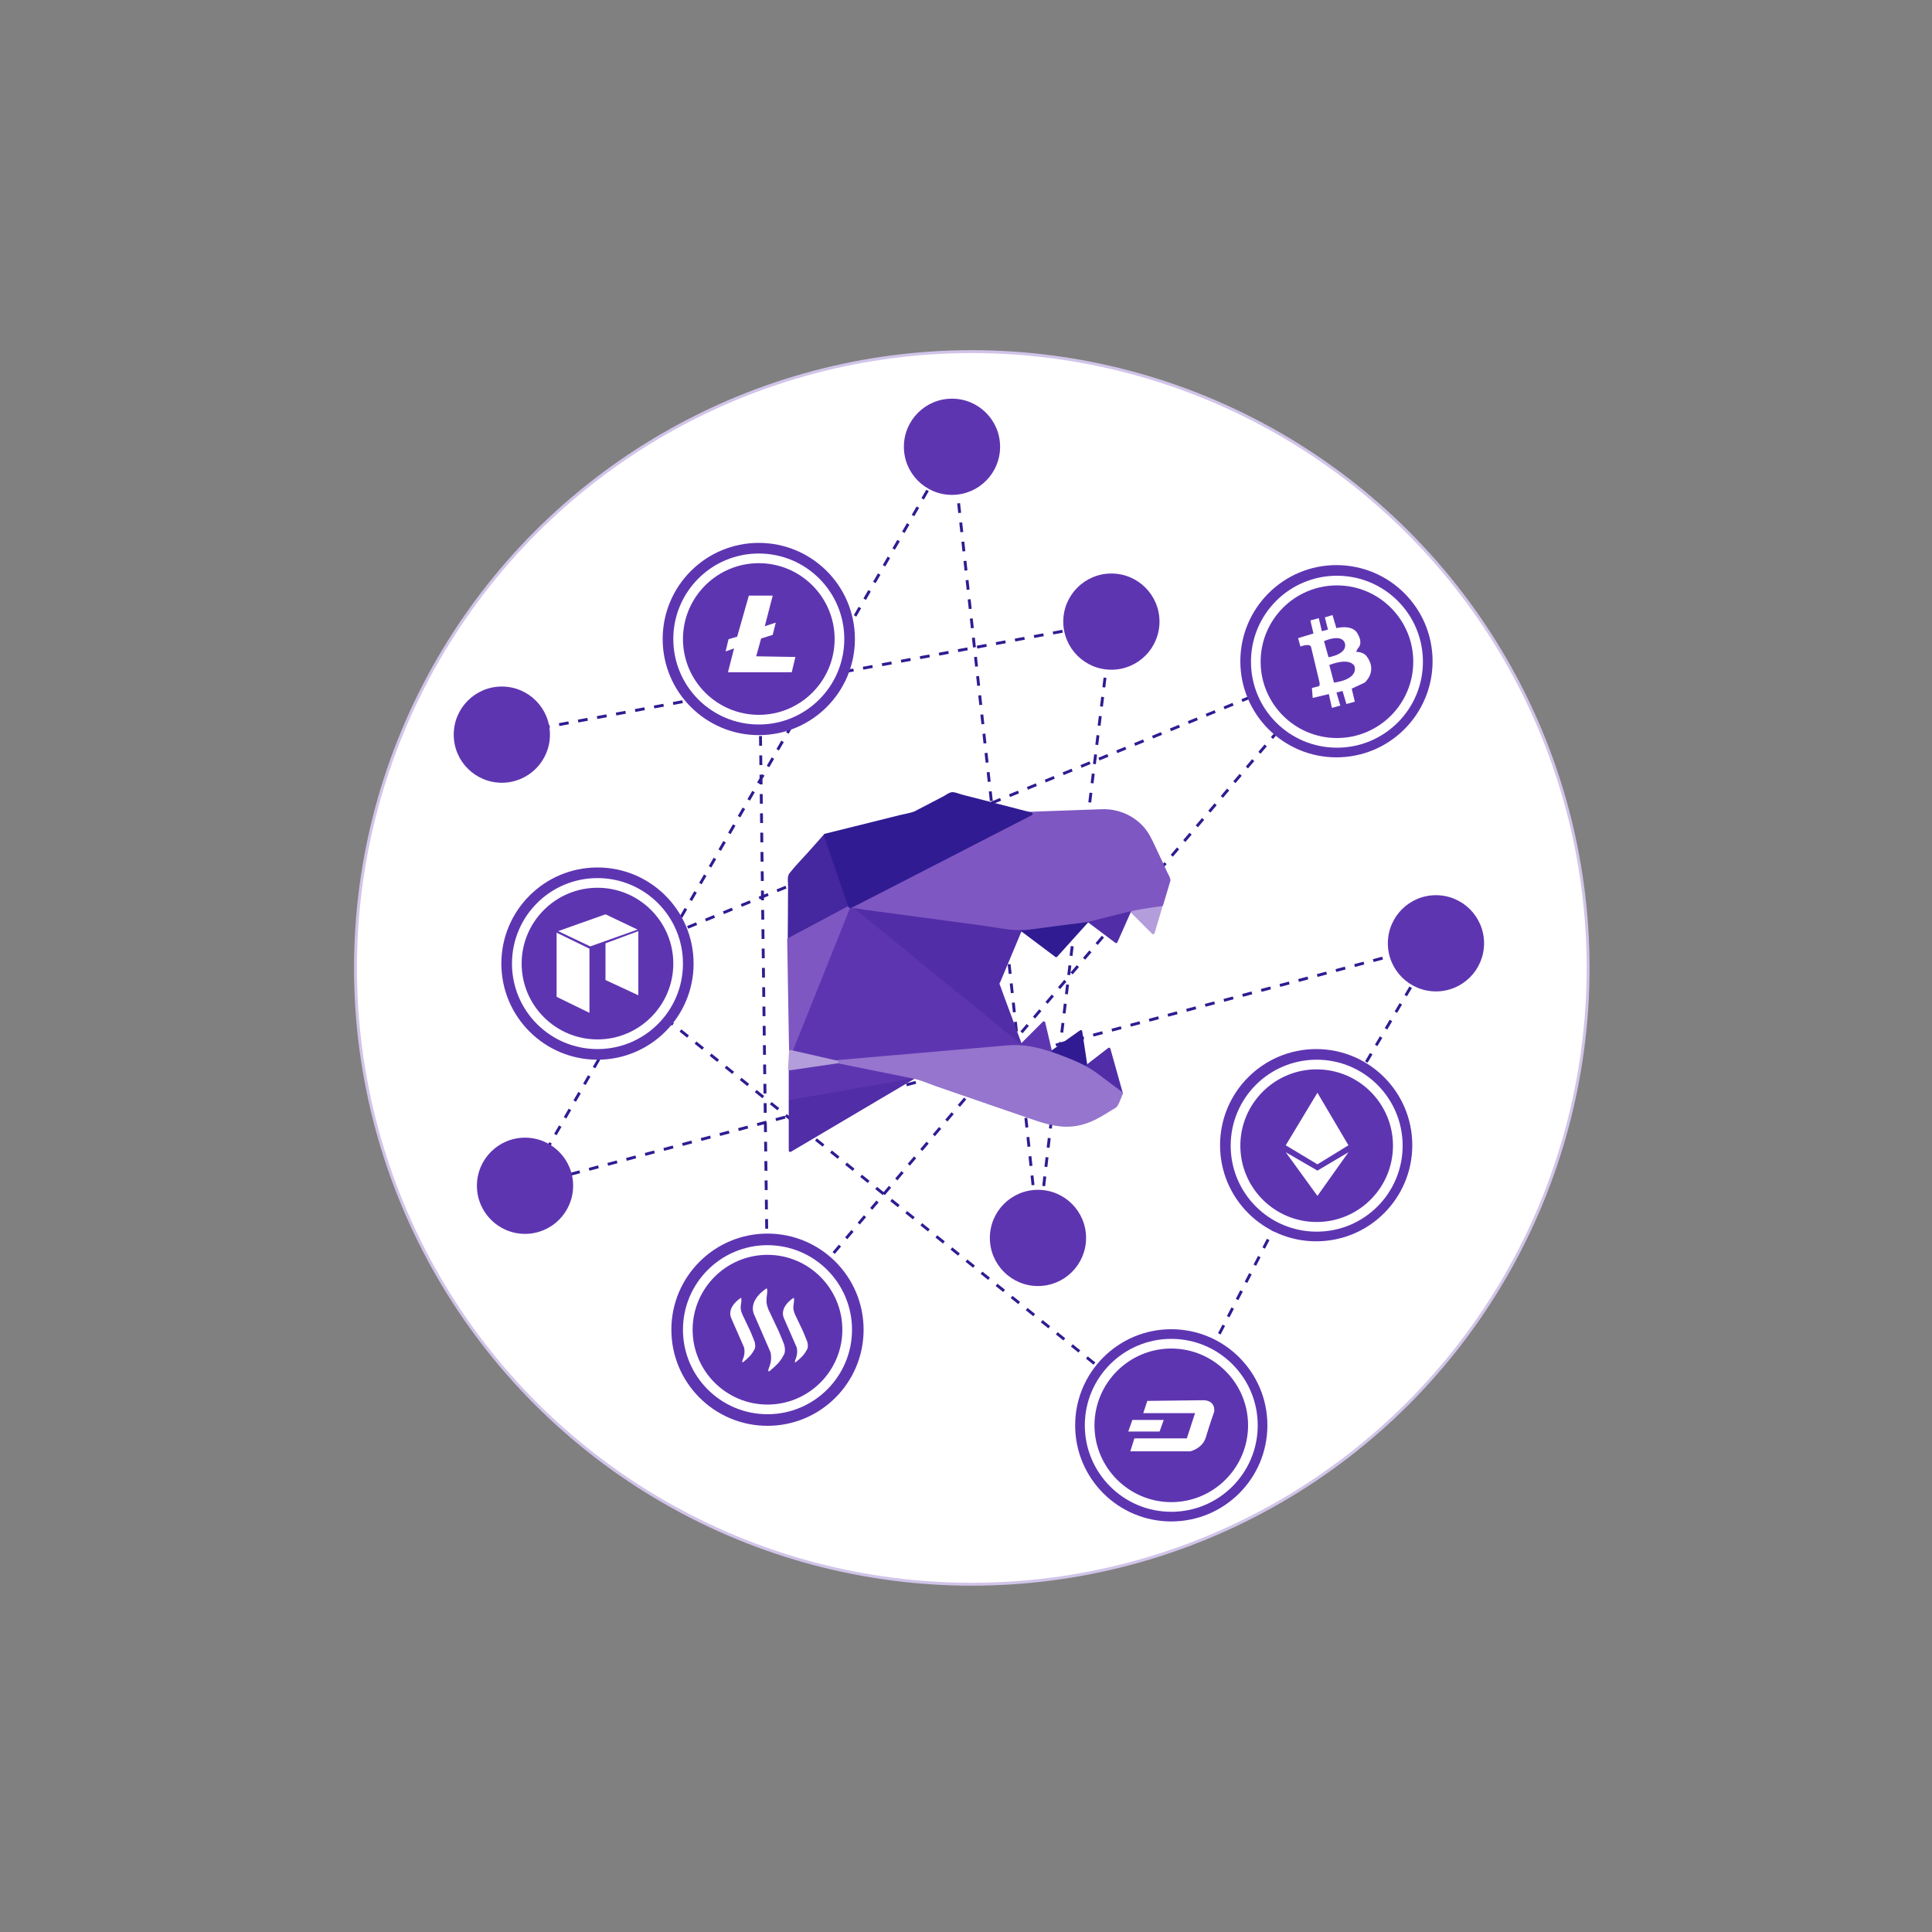 <?xml version="1.0" encoding="utf-8"?>
<!-- Generator: Adobe Illustrator 21.0.2, SVG Export Plug-In . SVG Version: 6.00 Build 0)  -->
<svg version="1.1" id="Layer_1" xmlns="http://www.w3.org/2000/svg" xmlns:xlink="http://www.w3.org/1999/xlink" x="0px" y="0px"
	 viewBox="0 0 2000 2000" style="enable-background:new 0 0 2000 2000;" xml:space="preserve">
<rect x="0" y="0" width="2000" height="2000" fill="#808080" stroke="none"/>
<style type="text/css">
	.st0{fill:#FFFFFF;stroke:#D1C4E9;stroke-width:3;stroke-miterlimit:10;}
	.st1{fill:none;stroke:#311B92;stroke-width:3;stroke-miterlimit:10;}
	.st2{fill:#5E35B1;}
	.st3{fill:#512DA8;}
	.st4{fill:#B39DDB;}
	.st5{fill:#311B92;}
	.st6{fill:#9575CD;}
	.st7{fill:#4527A0;}
	.st8{fill:#7E57C2;}
	.st9{fill:#FFFFFF;}
	#dataline{
		stroke-dasharray: 10;
		animation: dash 40s linear infinite;
	}

@keyframes dash {
	to {
		stroke-dashoffset: -1000;
	}
}
</style>
<circle id="circle" class="st0" cx="1006" cy="1002" r="638"/>
<path id='dataline' class="st1" d="M786,662l9,715l589-692L619,998l594,478l150-290l124-209l-943,251l442-765c0,0,91,826,89,819s76-638,76-638
	L520,761"/>
<circle id="point2_1_" class="st2" cx="1383.5" cy="684.5" r="99.5"/>
<g>
	<g>
		<polygon class="st3" points="879.7,938.2 880.3,938.7 1056.8,1082.5 1033.1,1018.6 1056.8,962 881,938.4 		"/>
		<g>
			<path class="st3" d="M878.6,939.3c19.7,16.1,39.5,32.2,59.2,48.2c32,26,63.9,52.1,95.9,78.1c7.3,6,14.7,11.9,22,17.9
				c1,0.8,3.1,0.1,2.5-1.5c-6.6-17.7-13.1-35.4-19.7-53c-1.2-3.2-2.2-6.6-3.6-9.8c-0.4-0.8-0.2-1.5-0.4-0.4c0.1-0.8,0.7-1.7,1.1-2.5
				c4-9.6,8.1-19.3,12.1-28.9c3.5-8.4,7-16.7,10.5-25.1c0.4-1-0.6-1.8-1.4-1.9c-20.1-2.7-40.1-5.4-60.2-8.1
				c-31.7-4.2-63.3-8.5-95-12.7c-7.3-1-14.6-2-21.9-2.9c-1.9-0.3-1.9,2.7,0,3c19.9,2.7,39.7,5.3,59.6,8c31.9,4.3,63.7,8.5,95.6,12.8
				c7.3,1,14.6,2,22,2.9c-0.5-0.6-1-1.3-1.4-1.9c-7.3,17.4-14.6,34.8-21.9,52.2c-0.7,1.6-2,3.5-1.8,5.3c0.1,2.1,1.8,4.9,2.5,6.8
				c4,10.7,7.9,21.3,11.9,32c3.1,8.3,6.2,16.7,9.3,25c0.8-0.5,1.7-1,2.5-1.5c-20-16.3-40-32.6-60.1-48.9
				c-31.8-25.9-63.7-51.8-95.5-77.8c-7.2-5.9-14.4-11.7-21.6-17.6C879.2,936,877.1,938.1,878.6,939.3z"/>
		</g>
	</g>
	<g>
		<polygon class="st4" points="1193.7,965.6 1202.5,936.5 1170,941.9 		"/>
		<g>
			<path class="st4" d="M1195.2,966c2.9-9.7,5.8-19.4,8.7-29.2c0.4-1.2-0.8-2-1.8-1.8c-10.8,1.8-21.7,3.6-32.5,5.4
				c-1.1,0.2-1.4,1.8-0.7,2.5c7.9,7.9,15.8,15.8,23.7,23.7c1.4,1.4,3.5-0.8,2.1-2.1c-7.9-7.9-15.8-15.8-23.7-23.7
				c-0.2,0.8-0.4,1.7-0.7,2.5c10.8-1.8,21.7-3.6,32.5-5.4c-0.6-0.6-1.2-1.2-1.8-1.8c-2.9,9.7-5.8,19.4-8.7,29.2
				C1191.7,967.1,1194.6,967.9,1195.2,966z"/>
		</g>
	</g>
	<g>
		<polygon class="st5" points="1118.9,1067.9 1087.8,1089.8 1124.4,1104.4 		"/>
		<g>
			<path class="st5" d="M1118.1,1066.6c-10.3,7.3-20.7,14.6-31,21.9c-1.1,0.8-0.9,2.3,0.4,2.7c12.2,4.9,24.3,9.7,36.5,14.6
				c1.2,0.5,2-0.9,1.8-1.8c-1.8-12.2-3.7-24.3-5.5-36.5c-0.3-1.9-3.2-1.1-2.9,0.8c1.8,12.2,3.7,24.3,5.5,36.5
				c0.6-0.6,1.2-1.2,1.8-1.8c-12.2-4.9-24.3-9.7-36.5-14.6c0.1,0.9,0.2,1.8,0.4,2.7c10.3-7.3,20.7-14.6,31-21.9
				C1121.2,1068.1,1119.7,1065.5,1118.1,1066.6z"/>
		</g>
	</g>
	<g>
		<polygon class="st2" points="1080.5,1058.7 1056.8,1082.5 1087.8,1089.8 		"/>
		<g>
			<path class="st2" d="M1079.5,1057.7c-7.9,7.9-15.8,15.8-23.7,23.7c-0.8,0.8-0.4,2.2,0.7,2.5c10.3,2.4,20.7,4.9,31,7.3
				c1.1,0.3,2.1-0.7,1.8-1.8c-2.4-10.3-4.9-20.7-7.3-31c-0.4-1.9-3.3-1.1-2.9,0.8c2.4,10.3,4.9,20.7,7.3,31c0.6-0.6,1.2-1.2,1.8-1.8
				c-10.3-2.4-20.7-4.9-31-7.3c0.2,0.8,0.4,1.7,0.7,2.5c7.9-7.9,15.8-15.8,23.7-23.7C1083,1058.4,1080.8,1056.3,1079.5,1057.7z"/>
		</g>
	</g>
	<g>
		<polygon class="st5" points="1093.3,989.4 1126.2,952.8 1056.8,962 		"/>
		<g>
			<path class="st5" d="M1094.4,990.4c11-12.2,21.9-24.3,32.9-36.5c0.8-0.8,0.3-2.7-1.1-2.6c-23.1,3-46.3,6.1-69.4,9.1
				c-1.5,0.2-2,1.9-0.8,2.8c12.2,9.1,24.3,18.3,36.5,27.4c1.5,1.2,3-1.4,1.5-2.6c-12.2-9.1-24.3-18.3-36.5-27.4
				c-0.3,0.9-0.5,1.9-0.8,2.8c23.1-3,46.3-6.1,69.4-9.1c-0.4-0.9-0.7-1.7-1.1-2.6c-11,12.2-21.9,24.3-32.9,36.5
				C1091,989.7,1093.1,991.8,1094.4,990.4z"/>
		</g>
	</g>
	<g>
		<polygon class="st3" points="1148.1,1086.1 1124.4,1104.4 1160.9,1131.8 		"/>
		<g>
			<path class="st3" d="M1147.3,1084.8c-7.9,6.1-15.8,12.2-23.7,18.3c-0.9,0.7-1,1.9,0,2.6c12.2,9.1,24.3,18.3,36.5,27.4
				c1.1,0.8,2.5-0.5,2.2-1.7c-4.3-15.2-8.5-30.4-12.8-45.7c-0.5-1.9-3.4-1.1-2.9,0.8c4.3,15.2,8.5,30.4,12.8,45.7
				c0.7-0.6,1.5-1.1,2.2-1.7c-12.2-9.1-24.3-18.3-36.5-27.4c0,0.9,0,1.7,0,2.6c7.9-6.1,15.8-12.2,23.7-18.3
				C1150.4,1086.3,1148.9,1083.7,1147.3,1084.8z"/>
		</g>
	</g>
	<g>
		<polygon class="st3" points="1155.4,974.7 1170,941.9 1126.2,952.8 		"/>
		<g>
			<path class="st3" d="M1156.7,975.5c4.9-11,9.7-21.9,14.6-32.9c0.5-1.2-0.3-2.5-1.7-2.2c-14.6,3.7-29.2,7.3-43.8,11
				c-1.4,0.3-1.3,2-0.4,2.7c9.7,7.3,19.5,14.6,29.2,21.9c1.5,1.2,3-1.4,1.5-2.6c-9.7-7.3-19.5-14.6-29.2-21.9
				c-0.1,0.9-0.2,1.8-0.4,2.7c14.6-3.7,29.2-7.3,43.8-11c-0.6-0.7-1.1-1.5-1.7-2.2c-4.9,11-9.7,21.9-14.6,32.9
				C1153.3,975.7,1155.9,977.3,1156.7,975.5z"/>
		</g>
	</g>
	<g>
		<polygon class="st3" points="818,1191 945.8,1115.5 818,1138 		"/>
		<g>
			<path class="st3" d="M818.8,1192.3c37.3-22.1,74.7-44.1,112-66.2c5.3-3.1,10.5-6.2,15.8-9.3c1.5-0.9,0.5-3-1.2-2.7
				c-37.3,6.6-74.6,13.1-111.9,19.7c-5.3,0.9-10.6,1.9-15.9,2.8c-0.6,0.1-1.1,0.8-1.1,1.4c0,17.7,0,35.3,0,53c0,1.9,3,1.9,3,0
				c0-17.7,0-35.3,0-53c-0.4,0.5-0.7,1-1.1,1.4c37.3-6.6,74.6-13.1,111.9-19.7c5.3-0.9,10.6-1.9,15.9-2.8c-0.4-0.9-0.8-1.8-1.2-2.7
				c-37.3,22.1-74.7,44.1-112,66.2c-5.3,3.1-10.5,6.2-15.8,9.3C815.6,1190.7,817.1,1193.3,818.8,1192.3z"/>
		</g>
	</g>
	<g>
		<polygon class="st2" points="946.3,1115.5 947.2,1115.4 946.8,1115.3 		"/>
	</g>
	<g>
		<polygon class="st2" points="818,1137.1 944.7,1114.9 867.1,1099.4 818,1103.8 		"/>
		<g>
			<path class="st2" d="M818.4,1138.5c37-6.5,74-12.9,111-19.4c5.2-0.9,10.5-1.8,15.7-2.7c1.4-0.3,1.4-2.6,0-2.9
				c-18.2-3.6-36.4-7.3-54.6-10.9c-7.4-1.5-15.1-3.7-22.6-4.5c-6.2-0.7-13.3,1-19.5,1.5c-10.1,0.9-20.3,1.8-30.4,2.7
				c-0.8,0.1-1.5,0.6-1.5,1.5c0,11.1,0,22.2,0,33.2c0,1.9,3,1.9,3,0c0-11.1,0-22.2,0-33.2c-0.5,0.5-1,1-1.5,1.5
				c8.3-0.7,16.7-1.5,25-2.2c5.6-0.5,11.2-1,16.7-1.5c1.8-0.2,3.5-0.3,5.3-0.5c0.4,0,2.4-0.2,1.7-0.2c6.4,0.4,13.2,2.6,19.5,3.9
				c12,2.4,23.9,4.8,35.9,7.2c7.4,1.5,14.8,3,22.2,4.4c0-1,0-1.9,0-2.9c-37,6.5-74,12.9-111,19.4c-5.2,0.9-10.5,1.8-15.7,2.7
				C815.7,1135.9,816.5,1138.8,818.4,1138.5z"/>
		</g>
	</g>
	<g>
		<polygon class="st2" points="944.7,1114.9 818,1137.1 818,1138 945.8,1115.5 946.3,1115.3 		"/>
	</g>
	<g>
		<polygon class="st6" points="948.1,1114.4 945.2,1114.9 946.8,1115.3 		"/>
	</g>
	<g>
		<polygon class="st7" points="879.3,942.8 879.8,941.6 853.7,865.2 817.4,906.1 816.9,977.6 		"/>
		<g>
			<path class="st7" d="M880.6,943.5c1.5-3.6-1.4-8.4-2.6-11.9c-3-8.8-6-17.5-9-26.3c-4.6-13.5-9.2-27-13.8-40.5
				c-0.3-1-1.7-1.6-2.5-0.7c-5.3,6-10.6,11.9-15.9,17.9c-6.5,7.3-13.7,14.4-19.7,22.2c-2.5,3.3-1.2,9.5-1.3,13.4
				c-0.1,11.7-0.2,23.3-0.2,35c-0.1,8.3-0.1,16.7-0.2,25c0,1.2,1.3,1.8,2.3,1.3c20.8-11.6,41.6-23.2,62.4-34.8
				c1.7-0.9,0.2-3.5-1.5-2.6c-20.8,11.6-41.6,23.2-62.4,34.8c0.8,0.4,1.5,0.9,2.3,1.3c0.1-18.2,0.3-36.5,0.4-54.7
				c0-4.3,0.1-8.7,0.1-13c0-1,0.2-2.1,0-3c-0.2-1.4-0.5,0.4-0.2,0c5.6-6.8,11.7-13.2,17.6-19.8c6.2-6.9,12.3-13.9,18.5-20.8
				c-0.8-0.2-1.7-0.4-2.5-0.7c4.4,12.9,8.8,25.8,13.2,38.7c3,8.7,5.9,17.4,8.9,26.1c1,2.8,1.9,5.6,2.9,8.4c0.3,0.8,0.7,1.6,0.8,2.5
				c0.2,1.4,0.4-0.5-0.1,0.7C877.2,943.8,879.8,945.3,880.6,943.5z"/>
		</g>
	</g>
	<g>
		<polygon class="st7" points="818,971.5 878.7,939.3 818,971.5 		"/>
	</g>
	<g>
		<polygon class="st2" points="879.2,938.2 878.7,939.3 819.5,1079.5 819.5,1089.5 867.1,1099.4 1056.3,1082.5 879.8,938.7 		"/>
		<g>
			<path class="st2" d="M877.9,937.5c-18.8,43.5-36.9,87.3-55.3,131c-1.3,3.1-2.8,6.2-4,9.4c-1.3,3.6-0.6,7.9-0.6,11.7
				c0,0.6,0.5,1.3,1.1,1.4c7.4,1.6,14.9,3.1,22.3,4.7c8.2,1.7,16.8,4.5,25.1,5.2c2.3,0.2,4.7-0.3,7-0.5c6.5-0.6,13-1.2,19.6-1.7
				c42.7-3.8,85.3-7.6,128-11.5c11.8-1.1,23.6-2.1,35.3-3.2c1.1-0.1,2.2-1.7,1.1-2.6c-20-16.3-40-32.6-60.1-48.9
				c-31.8-25.9-63.7-51.8-95.5-77.8c-7.2-5.9-14.4-11.7-21.6-17.6c-1.5-1.2-3.6,0.9-2.1,2.1c19.7,16.1,39.5,32.2,59.2,48.2
				c32,26,63.9,52.1,95.9,78.1c7.3,6,14.7,11.9,22,17.9c0.4-0.9,0.7-1.7,1.1-2.6c-30.5,2.7-61.1,5.5-91.6,8.2
				c-21.4,1.9-42.8,3.8-64.2,5.7c-10.8,1-22.1,3-33,3c-0.7,0,0.5,0.1-0.3,0c-1.4-0.1-2.8-0.6-4.2-0.9c-5.4-1.1-10.9-2.3-16.3-3.4
				c-8.9-1.9-17.8-3.7-26.7-5.6c0.4,0.5,0.7,1,1.1,1.4c0-3,0-6,0-9c0-1.7-0.4,0.5,0.1-1.1c0.9-2.6,2.1-5.1,3.2-7.6
				c4.6-10.9,9.2-21.8,13.8-32.7c11.4-26.9,22.7-53.8,34.1-80.7c2.7-6.5,5.4-13,8.3-19.5C881.2,937.2,878.6,935.7,877.9,937.5z"/>
		</g>
	</g>
	<g>
		<polygon class="st3" points="881,938.4 881,938.4 1056.8,962 881,938.4 		"/>
	</g>
	<g>
		<polygon class="st5" points="881,938.4 881,938.4 879.7,938.2 		"/>
	</g>
	<g>
		<path class="st8" d="M1140.4,839.2L1062,842c-3.9,0.2-3.4,2.2-6.8,4.1L881,938.4h0l172.3,23.1c2.4,0.3,4.7,0.3,7.1,0l64.3-8.5
			c1-0.1,2-0.3,3-0.6l41.3-10.3c0.7-0.2,1.4-0.3,2.1-0.4l31.4-5.2l7.7-25.6l-18.9-40.9C1182.1,850.3,1162,838.1,1140.4,839.2z"/>
		<g>
			<path class="st8" d="M1140.4,837.7c-20.6,0.7-41.2,1.5-61.8,2.2c-4.4,0.2-8.8,0.3-13.1,0.5c-2.8,0.1-5.3,0-7.8,1.7
				c-3.8,2.5-7.1,4.7-11.2,6.9c-41.8,22.2-83.7,44.4-125.5,66.5c-13.6,7.2-27.2,14.4-40.8,21.6c-1.3,0.7-0.7,2.8,0.8,2.8
				c4.6,0,9.6,1.3,14.2,1.9c12,1.6,23.9,3.2,35.9,4.8c29.5,4,59,7.9,88.6,11.9c14.8,2,30.5,5.9,45.4,3.9c13.7-1.8,27.3-3.6,41-5.4
				c8-1.1,16.3-1.6,24.2-3.6c13-3.3,26-6.7,39-9.8c11.1-2.6,22.6-3.9,33.8-5.7c0.5-0.1,0.9-0.6,1-1c2.2-7.3,4.4-14.5,6.5-21.8
				c0.6-1.8,1.3-3.4,0.9-5.2c-0.6-2.4-2.3-5-3.3-7.2c-4-8.7-8-17.4-12.1-26c-3.6-7.7-7-15.2-12.9-21.5
				C1172.1,843.3,1156.4,837.1,1140.4,837.7c-1.9,0.1-1.9,3.1,0,3c15.8-0.6,31,5.6,41.5,17.6c5.6,6.4,8.8,14.1,12.3,21.7
				c4,8.6,8,17.3,12,25.9c0.8,1.8,2.2,3.8,2.6,5.7c-0.4-1.9-0.5-0.1-0.8,1.1c-0.6,1.8-1.1,3.7-1.7,5.5c-1.4,4.6-2.7,9.1-4.1,13.7
				c-0.3,1.1-1.2,2.7-1.1,3.8c0,1-0.3-0.6,0.8-0.6c-0.4,0-0.8,0.2-1.3,0.2c-3.6-0.1-7.9,1.3-11.4,1.9c-4.7,0.8-9.4,1.6-14.1,2.3
				c-13.9,2.3-27.5,6.4-41.1,9.8c-11.9,3-24,4.1-36.2,5.7c-9.3,1.2-18.6,2.4-27.9,3.7c-5.6,0.7-11.2,1.9-16.8,1.3
				c-26.9-2.9-53.8-7.2-80.6-10.8c-19-2.5-38.1-5.1-57.1-7.6c-7.1-0.9-14.1-1.9-21.2-2.8c-3.7-0.5-8.1-1.8-11.9-1.6
				c-0.5,0-1-0.2-1.4-0.2c0.3,0.9,0.5,1.9,0.8,2.8c33.7-17.9,67.4-35.7,101.2-53.6c19.8-10.5,39.5-21,59.3-31.4
				c4.4-2.3,8.8-4.5,13.1-7c2.5-1.4,4.4-3.8,7.3-4.2c3-0.4,6.2-0.2,9.2-0.3c22.9-0.8,45.8-1.6,68.7-2.4
				C1142.3,840.6,1142.4,837.6,1140.4,837.7z"/>
		</g>
	</g>
	<g>
		<polygon class="st8" points="818.5,1089.5 878.7,939.3 816.5,972.5 		"/>
		<g>
			<path class="st8" d="M819.9,1089.9c17.6-43.9,35.2-87.9,52.8-131.8c2.4-6.1,4.9-12.2,7.3-18.3c0.5-1.3-1.2-2.3-2.2-1.7
				c-20.7,11.1-41.4,22.1-62.2,33.2c-0.5,0.2-0.8,0.8-0.7,1.3c0.6,34.1,1.2,68.2,1.7,102.3c0.1,4.9,0.2,9.8,0.3,14.7
				c0,1.9,3,1.9,3,0c-0.5-26.5-0.9-53-1.4-79.5c-0.1-7.6-0.3-15.2-0.4-22.8c-0.1-4.3,0.4-9-0.2-13.3c-0.4-2.3,0.5-0.3-0.6-0.2
				c1.2-0.1,3.1-1.6,4.1-2.2c6.3-3.4,12.6-6.7,19-10.1c13-6.9,26-13.8,38.9-20.8c-0.7-0.6-1.5-1.1-2.2-1.7
				c-17.6,43.9-35.2,87.9-52.8,131.8c-2.4,6.1-4.9,12.2-7.3,18.3C816.3,1090.9,819.2,1091.7,819.9,1089.9z"/>
		</g>
	</g>
	<g>
		<path class="st6" d="M945.2,1114.9l1.5,0.3l0.5,0.1l133.1,45.9c19.8,6.8,41.5,4.3,59.2-6.7l15.8-9.9l5.5-12.8l-29.2-21.9
			c-4.9-3.6-10.2-6.6-15.8-8.9l-23.2-9.3c-3.2-1.3-6.5-2.3-9.9-3.1l-15.1-3.6c-7.2-1.7-14.6-2.2-22-1.6L866,1099L945.2,1114.9z"/>
		<g>
			<path class="st6" d="M944.8,1116.4c8.2,1.6,16.3,5.3,24.2,8.1c17.6,6.1,35.2,12.1,52.8,18.2c15.8,5.4,31.6,10.9,47.4,16.3
				c15.1,5.2,29.7,9.3,46,6.4c13.4-2.3,24.3-9.1,35.5-16.1c2.3-1.4,5-2.5,6.4-4.9c2.1-3.7,3.4-7.9,5.1-11.8c0.3-0.8,0.2-1.5-0.5-2.1
				c-8.2-6.1-16.3-12.2-24.5-18.4c-9-6.8-18.5-11.6-28.9-15.8c-20.5-8.2-42-16.1-64.4-14.2c-43.3,3.7-86.5,7.5-129.8,11.2
				c-16,1.4-32,2.8-48.1,4.2c-1.6,0.1-2.2,2.6-0.4,2.9C892,1105.8,918.4,1111.1,944.8,1116.4c1.9,0.4,2.7-2.5,0.8-2.9
				c-26.4-5.3-52.8-10.6-79.2-15.9c-0.1,1-0.3,2-0.4,2.9c38.6-3.3,77.2-6.7,115.8-10c19.5-1.7,39-3.4,58.5-5.1
				c9.1-0.8,18.1-1,27.2,1.1c10.3,2.4,20.4,4.9,30.3,8.8c12.4,4.9,24.5,9.3,35.3,17.4c9,6.8,18.1,13.6,27.1,20.3
				c-0.2-0.7-0.4-1.4-0.5-2.1c-1.4,3.3-2.8,6.6-4.2,9.9c-0.3,0.7-1.7,3.3-0.9,2.5c-0.9,1-2.6,1.6-3.7,2.3
				c-9.4,5.8-18.4,12-29.1,15.1c-13.6,3.9-27.8,3.3-41.2-1.2c-3.1-1-6.1-2.1-9.2-3.2c-32.3-11.1-64.6-22.3-97-33.4
				c-9.4-3.2-19-7.7-28.7-9.6C943.7,1113.1,942.9,1116,944.8,1116.4z"/>
		</g>
	</g>
	<g>
		<polygon class="st4" points="866.3,1099.4 818.3,1088.4 817.3,1106.6 		"/>
		<g>
			<path class="st4" d="M866.7,1098c-16-3.7-32-7.3-48-11c-1-0.2-1.8,0.4-1.9,1.4c-0.3,6.1-0.7,12.1-1,18.2c-0.1,1.1,1,1.6,1.9,1.4
				c16.3-2.4,32.7-4.8,49-7.2c1.9-0.3,1.1-3.2-0.8-2.9c-16.3,2.4-32.7,4.8-49,7.2c0.6,0.5,1.3,1,1.9,1.4c0.3-6.1,0.7-12.1,1-18.2
				c-0.6,0.5-1.3,1-1.9,1.4c16,3.7,32,7.3,48,11C867.8,1101.3,868.6,1098.4,866.7,1098z"/>
		</g>
	</g>
	<g>
		<polygon class="st5" points="881,938.4 1067.5,842.5 985.6,821.4 947.2,841.4 854.5,864.5 879.7,938.2 		"/>
		<g>
			<path class="st5" d="M881.7,939.7c21-10.8,42.1-21.6,63.1-32.4c33.5-17.2,67-34.4,100.5-51.7c7.6-3.9,15.3-7.9,22.9-11.8
				c1.2-0.6,0.9-2.4-0.4-2.7c-14.5-3.7-28.9-7.5-43.4-11.2c-9.5-2.4-18.9-4.9-28.4-7.3c-3.2-0.8-8.2-3.2-11.5-2.4
				c-2.5,0.6-5.2,2.7-7.4,3.9c-4.6,2.4-9.2,4.8-13.8,7.2c-4.2,2.2-8.5,4.4-12.7,6.6c-1.1,0.6-2.2,1.2-3.4,1.8
				c-0.8,0.4-0.7,0.4-0.8,0.4c-4.8,1.7-10.1,2.5-15,3.7c-9.7,2.4-19.5,4.8-29.2,7.3c-16.1,4-32.2,8-48.3,12c-0.8,0.2-1.3,1.1-1,1.8
				c8.4,24.6,16.8,49.1,25.2,73.7c0.2,0.7,0.7,1,1.4,1.1c0.4,0.1,0.9,0.1,1.3,0.2c1.9,0.3,1.9-2.7,0-3c-0.4-0.1-0.9-0.1-1.3-0.2
				c0.5,0.4,1,0.7,1.4,1.1c-8.4-24.6-16.8-49.1-25.2-73.7c-0.3,0.6-0.7,1.2-1,1.8c30.2-7.5,60.4-15,90.6-22.5c3.7-0.9,7-3,10.4-4.8
				c8.7-4.6,17.4-9.1,26.2-13.7c1.1-0.6,2.6-1,3.5-1.8c1.1-0.9,0.1-0.2-0.1-0.2c1.8,0.4,3.7,0.9,5.5,1.4c8.4,2.2,16.8,4.3,25.2,6.5
				c17,4.4,34,8.8,51,13.2c-0.1-0.9-0.2-1.8-0.4-2.7c-21,10.8-42.1,21.6-63.1,32.4c-33.5,17.2-67,34.4-100.5,51.7
				c-7.6,3.9-15.3,7.9-22.9,11.8C878.5,938,880,940.6,881.7,939.7z"/>
		</g>
	</g>
</g>
<circle id="point2_2_" class="st2" cx="785.5" cy="661.5" r="99.5"/>
<circle id="point2_3_" class="st2" cx="1362.5" cy="1185.5" r="99.5"/>
<circle id="point2_4_" class="st2" cx="1212.5" cy="1475.5" r="99.5"/>
<circle id="point2_5_" class="st2" cx="618.5" cy="997.5" r="99.5"/>
<circle id="point2_6_" class="st2" cx="794.5" cy="1376.5" r="99.5"/>
<circle id="point2_7_" class="st2" cx="1074.5" cy="1281.5" r="49.8"/>
<circle id="point2_8_" class="st2" cx="1486.5" cy="976.5" r="49.8"/>
<circle id="point2_9_" class="st2" cx="543.5" cy="1227.5" r="49.8"/>
<circle id="point2_10_" class="st2" cx="985.5" cy="462.5" r="49.8"/>
<circle id="point2_11_" class="st2" cx="519.5" cy="760.5" r="49.8"/>
<circle id="point2_12_" class="st2" cx="1150.5" cy="643.5" r="49.8"/>
<g>
	<g>
		<path class="st9" d="M785.5,583c43.3,0,78.5,35.2,78.5,78.5S828.8,740,785.5,740S707,704.8,707,661.5S742.2,583,785.5,583
			 M785.5,573c-48.9,0-88.5,39.6-88.5,88.5s39.6,88.5,88.5,88.5s88.5-39.6,88.5-88.5S834.4,573,785.5,573L785.5,573z"/>
	</g>
	<polygon class="st9" points="775.2,616.6 763.1,659.1 754.2,661.7 751.1,674.4 759.9,671.2 753.6,695.9 819.6,695.9 823.4,680.1
		782.8,679.4 787.9,661 799.9,657.2 803.1,644.5 791.7,648.3 799.9,616.6 	"/>
</g>
<g>
	<g>
		<path class="st9" d="M794.5,1299c42.7,0,77.5,34.8,77.5,77.5s-34.8,77.5-77.5,77.5s-77.5-34.8-77.5-77.5S751.8,1299,794.5,1299
			 M794.5,1289c-48.3,0-87.5,39.2-87.5,87.5s39.2,87.5,87.5,87.5s87.5-39.2,87.5-87.5S842.8,1289,794.5,1289L794.5,1289z"/>
	</g>
	<g>
		<path class="st9" d="M793.4,1333.8c0,0-20.2,12.2-12.2,28.2l16.5,38c0,0,1.8,7.3-1.2,14.7s0.6,4.3,0.6,4.3l4.9-4.3l4.3-4.3
			l3.1-4.3l2.4-4.3c0,0,2.4-4.9-1.2-12.9l-4.3-10.4l-11-23.3l-1.2-3.7l-0.6-3.1v-4.3C793.4,1344.2,795.3,1333.2,793.4,1333.8z"/>
		<path class="st9" d="M766.9,1343.6c0,0-15.7,9.5-9.5,21.9l12.9,29.5c0,0,1.4,5.7-1,11.4c-2.4,5.7,0.5,3.3,0.5,3.3l3.8-3.3l3.3-3.3
			l2.4-3.3l1.9-3.3c0,0,1.9-3.8-1-10l-3.3-8.1l-8.6-18.1l-1-2.9l-0.5-2.4v-3.3C766.9,1351.7,768.3,1343.1,766.9,1343.6z"/>
		<path class="st9" d="M821.4,1343.6c0,0-15.7,9.5-9.5,21.9l12.9,29.5c0,0,1.4,5.7-1,11.4c-2.4,5.7,0.5,3.3,0.5,3.3l3.8-3.3l3.3-3.3
			l2.4-3.3l1.9-3.3c0,0,1.9-3.8-1-10l-3.3-8.1l-8.6-18.1l-1-2.9l-0.5-2.4v-3.3C821.4,1351.7,822.8,1343.1,821.4,1343.6z"/>
	</g>
</g>
<g>
	<g>
		<path class="st9" d="M1384,606c43.6,0,79,35.4,79,79s-35.4,79-79,79s-79-35.4-79-79S1340.4,606,1384,606 M1384,596
			c-49.2,0-89,39.8-89,89s39.8,89,89,89s89-39.8,89-89S1433.2,596,1384,596L1384,596z"/>
	</g>
	<path class="st9" d="M1414.3,678.8c0,0-3.2-4-10.3-4c0,0,0-1.6,3.2-5.6c0,0,3.2-4.8-1.6-12.7c0,0-3.2-10.3-22.2-6.3l-4-13.5
		l-7.9,2.4l3.2,12.7l-6.3,1.6l-3.2-13.5l-8.7,2.4l3.2,13.5l-15.9,4.8l2.4,8.7c0,0,10.3-4,11.1,0.8l8.7,36.5c0,0,0.8,4-1.6,4
		l-6.3,1.6l0.8,10.3l16.7-4l3.2,14.3l8.7-2.4l-4-13.5l6.3-1.6l4,13.5l8.7-2.4l-3.2-13.5l13.5-6.3
		C1412.7,706.6,1426.9,694.7,1414.3,678.8z M1370.6,663.7c19-7.9,21.4,1.6,21.4,1.6c4,11.9-16.7,15.1-16.7,15.1L1370.6,663.7z
		 M1380.9,706.6l-4.8-18.2c23-8.7,26.2,1.6,26.2,1.6C1405.5,704.2,1380.9,706.6,1380.9,706.6z"/>
</g>
<g>
	<g>
		<path class="st9" d="M1363,1107c43.6,0,79,35.4,79,79s-35.4,79-79,79s-79-35.4-79-79S1319.4,1107,1363,1107 M1363,1097
			c-49.2,0-89,39.8-89,89s39.8,89,89,89s89-39.8,89-89S1412.2,1097,1363,1097L1363,1097z"/>
	</g>
	<g>
		<polygon class="st9" points="1363.8,1131.2 1331,1185.6 1363.8,1205.3 1395.9,1185.6 		"/>
		<polygon class="st9" points="1331,1192.8 1363.8,1211.8 1395.9,1192.8 1363.8,1238 		"/>
	</g>
</g>
<g>
	<g>
		<path class="st9" d="M618.5,919c43.3,0,78.5,35.2,78.5,78.5s-35.2,78.5-78.5,78.5s-78.5-35.2-78.5-78.5S575.2,919,618.5,919
			 M618.5,909c-48.9,0-88.5,39.6-88.5,88.5s39.6,88.5,88.5,88.5s88.5-39.6,88.5-88.5S667.4,909,618.5,909L618.5,909z"/>
	</g>
	<g>
		<polygon class="st9" points="576.2,965.5 610.2,982.1 610.2,1048.5 576.2,1031.9 		"/>
		<polygon class="st9" points="577.8,963.9 611,979.7 660,962.3 626.8,946.5 		"/>
		<polygon class="st9" points="626.8,976.5 660.8,963.9 660.8,1030.3 626.8,1014.5 		"/>
	</g>
</g>
<g>
	<g>
		<path class="st9" d="M1212.5,1396c43.8,0,79.5,35.7,79.5,79.5s-35.7,79.5-79.5,79.5s-79.5-35.7-79.5-79.5S1168.7,1396,1212.5,1396
			 M1212.5,1386c-49.4,0-89.5,40.1-89.5,89.5s40.1,89.5,89.5,89.5s89.5-40.1,89.5-89.5S1261.9,1386,1212.5,1386L1212.5,1386z"/>
	</g>
	<g>
		<path class="st9" d="M1187.7,1450.2l-4.2,12.7h53.6l-8.5,26.1h-54.3l-4.2,13.4h62.1c0,0,12.7-2.8,16.2-14.8
			c3.5-12,8.5-26.1,8.5-26.1s2.1-11.3-10.6-12L1187.7,1450.2z"/>
		<polygon class="st9" points="1172.2,1469.9 1204.7,1469.9 1200.4,1481.9 1168,1481.9 		"/>
	</g>
</g>
</svg>
